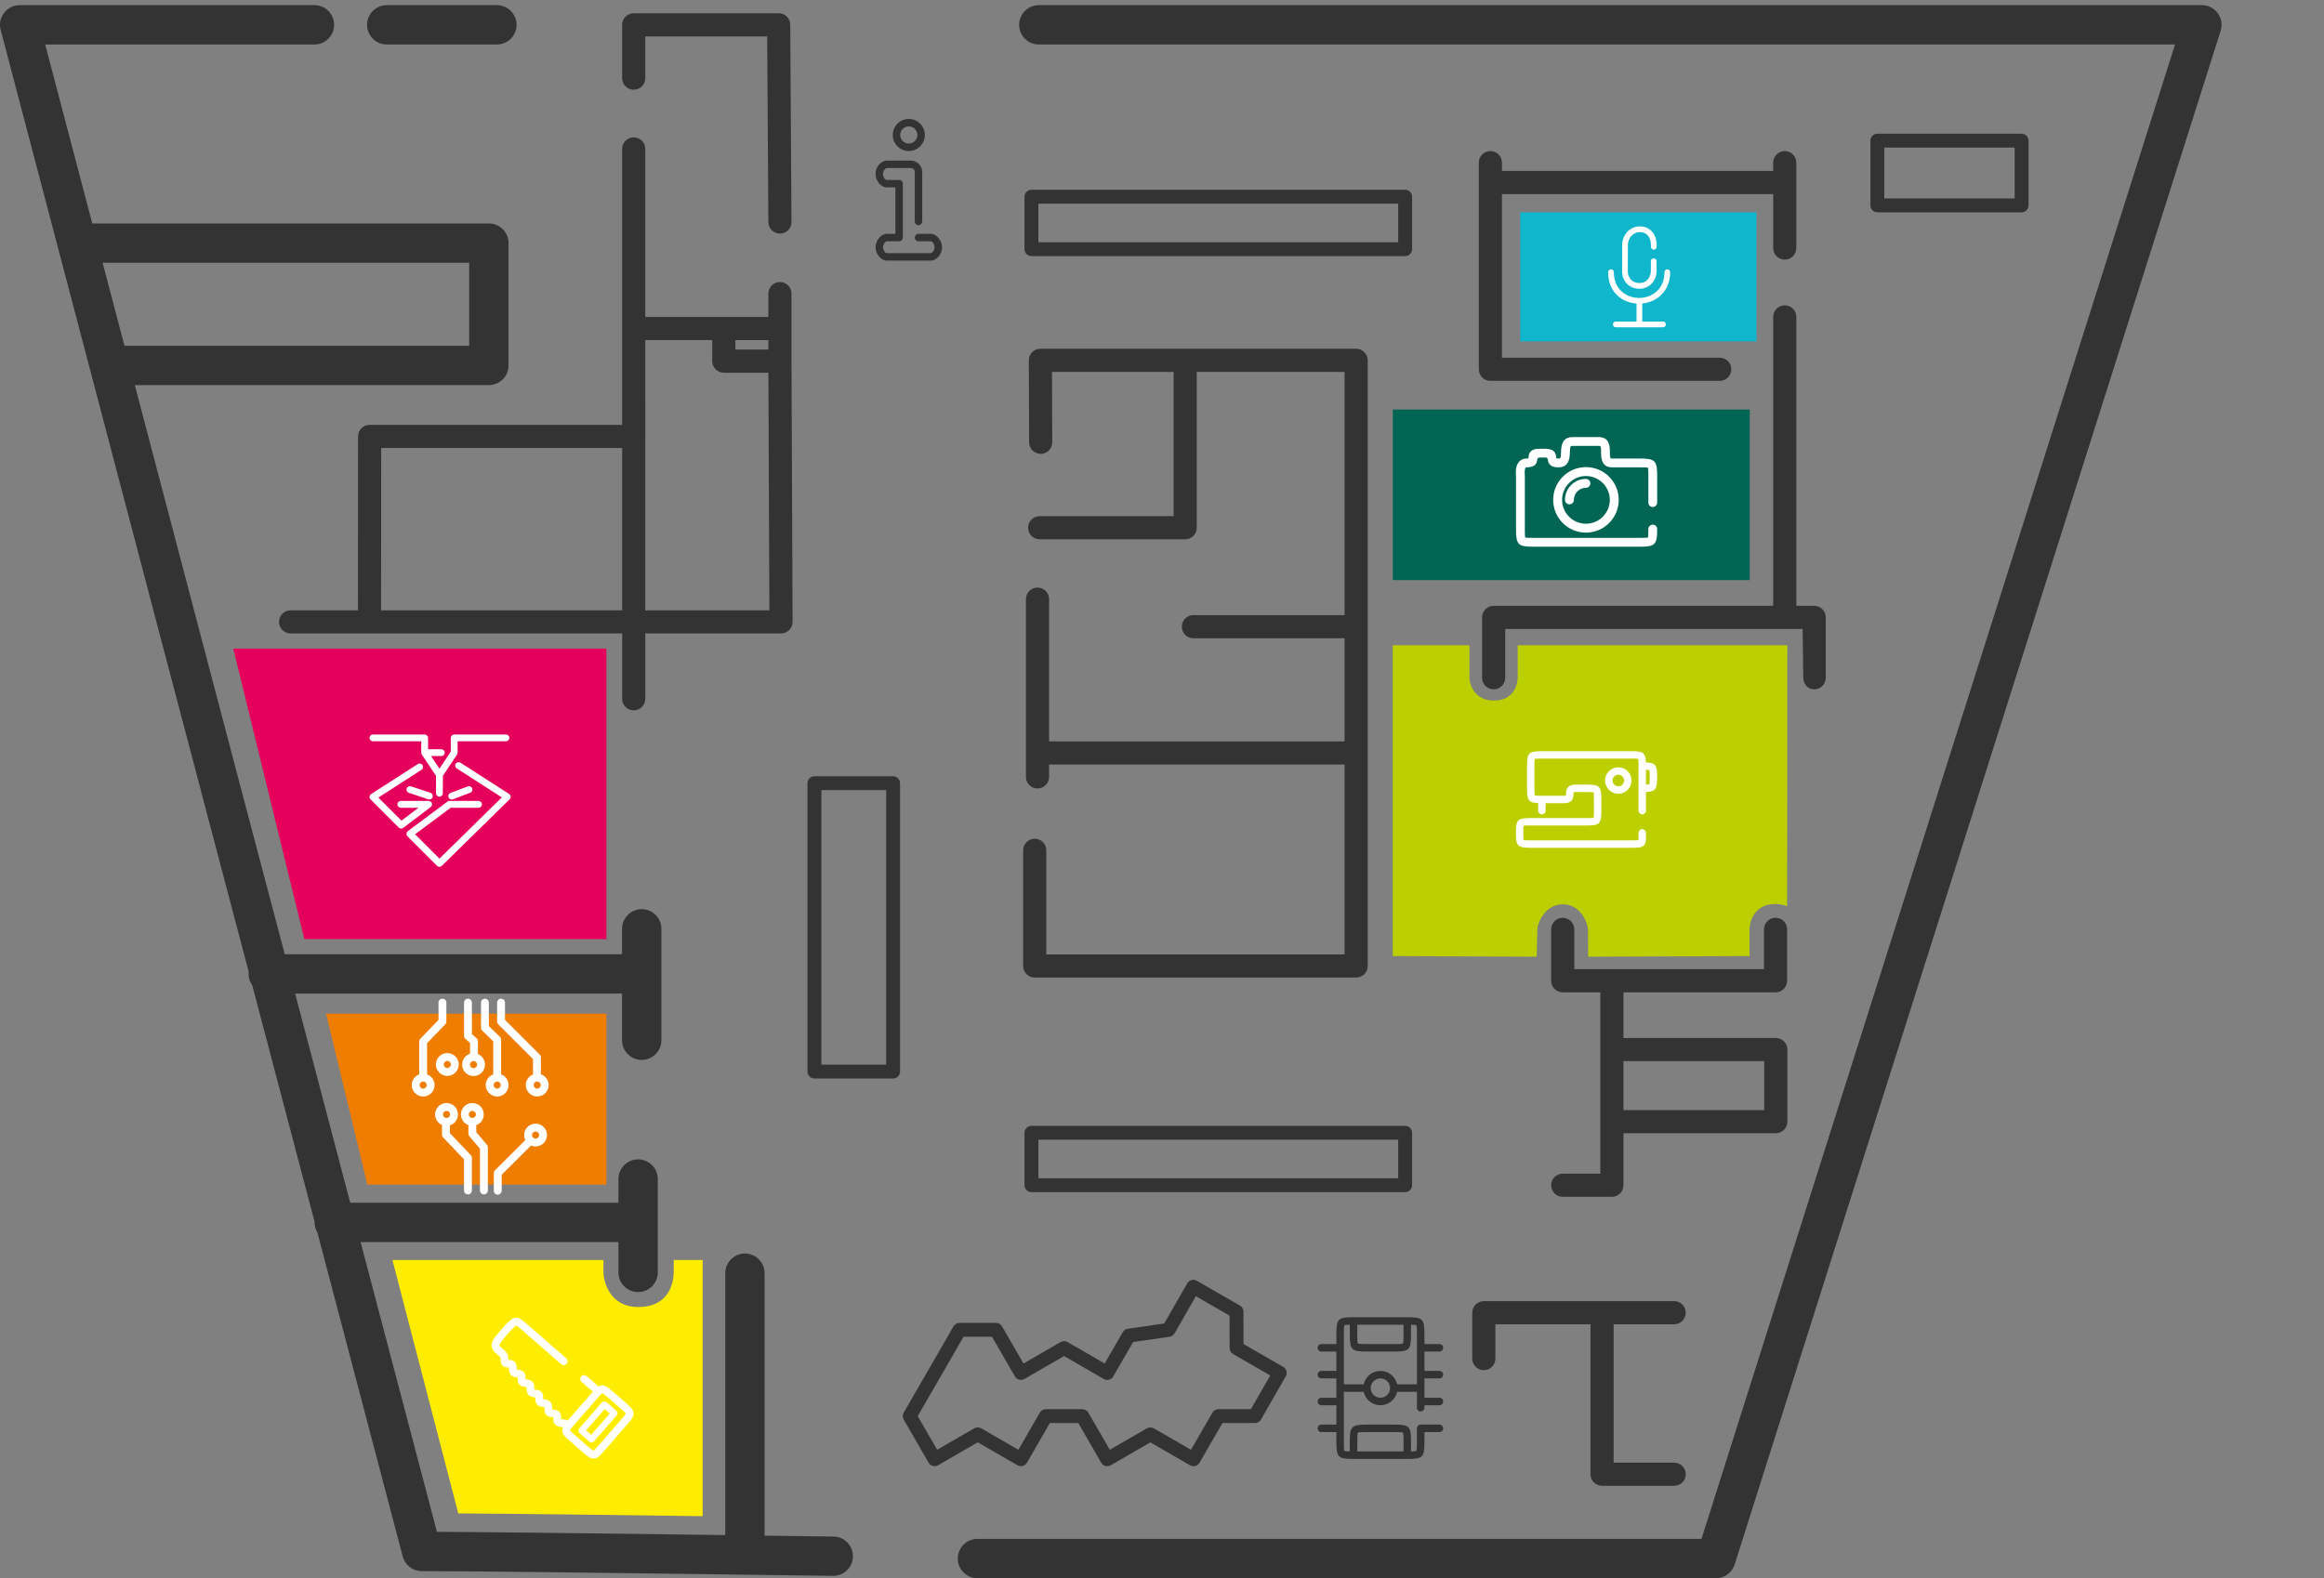 <?xml version="1.0" encoding="UTF-8" standalone="no"?>
<!-- Generator: Adobe Illustrator 16.2.0, SVG Export Plug-In . SVG Version: 6.00 Build 0)  -->

<svg
   xmlns:dc="http://purl.org/dc/elements/1.1/"
   xmlns:cc="http://creativecommons.org/ns#"
   xmlns:rdf="http://www.w3.org/1999/02/22-rdf-syntax-ns#"
   xmlns:svg="http://www.w3.org/2000/svg"
   xmlns="http://www.w3.org/2000/svg"
   xmlns:sodipodi="http://sodipodi.sourceforge.net/DTD/sodipodi-0.dtd"
   xmlns:inkscape="http://www.inkscape.org/namespaces/inkscape"
   version="1.1"
   x="0px"
   y="0px"
   width="343"
   height="233"
   viewBox="0 0 343 233"
   enable-background="new 0 0 841.89 595.28"
   xml:space="preserve"
   id="svg158"
   sodipodi:docname="Lageplan-2.svg"
   inkscape:version="0.92.3 (2405546, 2018-03-11)"><rect x="0" y="0" width="343" height="233" fill="#808080" stroke="none"/><defs
   id="defs162">
	
	
	
	
	
	
	
	
	
	
	
	
	
	
	
	
	
	
	
	
	
	
	
	
	
	
	
	
	
	
	
	
	
	
	
	
	
	
	
	
	
</defs><sodipodi:namedview
   pagecolor="#ffffff"
   bordercolor="#666666"
   borderopacity="1"
   objecttolerance="10"
   gridtolerance="10"
   guidetolerance="10"
   inkscape:pageopacity="0"
   inkscape:pageshadow="2"
   inkscape:window-width="1920"
   inkscape:window-height="1027"
   id="namedview160"
   showgrid="false"
   inkscape:zoom="1.2782552"
   inkscape:cx="406.71987"
   inkscape:cy="291.41107"
   inkscape:window-x="-8"
   inkscape:window-y="-8"
   inkscape:window-maximized="1"
   inkscape:current-layer="svg158" />
<path
   style="fill:none"
   inkscape:connector-curvature="0"
   id="path2"
   d="m 144.822,210.87 5.48,3.164 3.166,-5.48 c 0.184,-0.318 0.521,-0.512 0.887,-0.512 h 5.385 c 0.365,0 0.705,0.197 0.887,0.512 l 3.165,5.482 5.48,-3.164 c 0.158,-0.092 0.336,-0.137 0.512,-0.137 0.178,0 0.354,0.045 0.512,0.137 l 5.482,3.166 3.165,-5.482 c 0.183,-0.316 0.521,-0.512 0.887,-0.512 l 4.79,-0.002 2.86,-4.98 -5.487,-3.156 c -0.316,-0.182 -0.512,-0.518 -0.515,-0.885 l -0.009,-4.791 -4.972,-2.861 -3.144,5.48 c -0.157,0.271 -0.43,0.459 -0.742,0.502 l -5.375,0.779 -2.934,5.082 c -0.136,0.234 -0.359,0.406 -0.622,0.477 -0.263,0.071 -0.542,0.035 -0.777,-0.104 l -5.855,-3.381 -5.856,3.379 c -0.491,0.283 -1.117,0.117 -1.4,-0.373 l -3.38,-5.859 h -4.2 l -6.765,11.715 2.869,4.967 5.481,-3.162 c 0.317,-0.185 0.708,-0.185 1.025,-0.001 z" /><rect
   style="fill:none"
   id="rect4"
   height="1.395"
   width="4.865"
   y="50.211"
   x="108.535" /><path
   style="fill:none"
   inkscape:connector-curvature="0"
   id="path6"
   d="m 69.249,38.795 h -54.103 c 1.137,4.322 2.211,8.404 3.223,12.254 h 50.88 z" /><rect
   style="fill:none"
   id="rect8"
   height="5.693"
   width="53.104"
   y="168.262"
   x="153.256" /><polygon
   style="fill:none"
   id="polygon10"
   points="348.825,327.246 313.262,327.246 313.248,351.205 348.825,351.205 "
   transform="translate(-257.003,-261.103)" /><path
   style="fill:none"
   inkscape:connector-curvature="0"
   id="path12"
   d="m 113.553,90.102 -0.145,-35.078 h -6.58 c -0.943,0 -1.707,-0.768 -1.707,-1.711 v -3.102 h -9.884 l 0.003,14.223 c 0,0.027 0,0.057 -0.003,0.084 v 25.629 c 0.128,-0.027 0.259,-0.045 0.394,-0.045 z" /><rect
   style="fill:none"
   id="rect14"
   height="40.525"
   width="9.563"
   y="116.649"
   x="121.226" /><rect
   style="fill:none"
   id="rect16"
   height="5.691"
   width="53.104"
   y="30.069"
   x="153.257" /><rect
   style="fill:none"
   id="rect18"
   height="7.502"
   width="19.237"
   y="21.79"
   x="278.107" /><rect
   style="fill:none"
   id="rect20"
   height="7.229"
   width="20.776"
   y="156.659"
   x="239.607" /><path
   style="fill:#333333"
   inkscape:connector-curvature="0"
   id="path22"
   d="m 327.321,1.95 c -0.547,-0.746 -1.417,-1.189 -2.342,-1.189 h -171.661 c -1.604,0 -2.904,1.301 -2.904,2.906 0,1.602 1.3,2.9 2.904,2.9 h 167.695 l -69.89,220.627 h -106.863 c -1.604,0 -2.902,1.299 -2.902,2.904 0,1.602 1.299,2.902 2.902,2.902 h 108.989 c 1.268,0 2.386,-0.82 2.768,-2.025 l 71.731,-226.434 c 0.278,-0.88 0.119,-1.845 -0.427,-2.591 z" /><path
   style="fill:#333333"
   inkscape:connector-curvature="0"
   id="path24"
   d="m 152.715,123.825 c -0.943,0 -1.707,0.768 -1.707,1.709 v 17.078 c 0,0.943 0.764,1.707 1.707,1.707 h 47.441 c 0.94,0 1.707,-0.764 1.707,-1.707 V 53.196 c 0,-0.943 -0.767,-1.709 -1.707,-1.709 h -46.607 c -0.454,0 -0.889,0.182 -1.21,0.504 -0.319,0.322 -0.5,0.758 -0.498,1.211 l 0.047,12.1 c 0.004,0.939 0.767,1.701 1.707,1.701 0.001,0 0.005,0 0.007,0 0.943,-0.004 1.705,-0.773 1.7,-1.715 l -0.039,-10.385 h 17.952 V 76.2 h -19.773 c -0.942,0 -1.707,0.766 -1.707,1.709 0,0.943 0.765,1.709 1.707,1.709 h 21.48 c 0.942,0 1.707,-0.766 1.707,-1.709 V 54.903 h 21.818 v 35.91 h -22.314 c -0.942,0 -1.707,0.766 -1.707,1.707 0,0.943 0.765,1.707 1.707,1.707 h 22.314 v 15.229 h -43.612 V 88.452 c 0,-0.943 -0.765,-1.707 -1.708,-1.707 -0.943,0 -1.708,0.764 -1.708,1.707 v 26.244 c 0,0.943 0.765,1.707 1.708,1.707 0.943,0 1.708,-0.764 1.708,-1.707 v -1.824 h 43.612 v 28.033 h -44.024 v -15.371 c 0,-0.942 -0.766,-1.709 -1.708,-1.709 z" /><path
   style="fill:#333333"
   inkscape:connector-curvature="0"
   id="path26"
   d="m 217.288,193.799 v 6.775 c 0,0.943 0.765,1.707 1.71,1.707 0.941,0 1.706,-0.764 1.706,-1.707 v -5.066 h 14.036 v 22.137 c 0,0.945 0.765,1.707 1.709,1.707 h 10.643 c 0.945,0 1.708,-0.762 1.708,-1.707 0,-0.943 -0.763,-1.707 -1.708,-1.707 h -8.936 v -20.43 h 8.936 c 0.945,0 1.708,-0.766 1.708,-1.709 0,-0.943 -0.763,-1.707 -1.708,-1.707 h -28.094 c -0.945,0 -1.71,0.764 -1.71,1.707 z" /><path
   style="fill:#333333"
   inkscape:connector-curvature="0"
   id="path28"
   d="m 219.965,22.305 c -0.944,0 -1.707,0.764 -1.707,1.707 v 30.51 c 0,0.945 0.763,1.707 1.707,1.707 h 33.851 c 0.941,0 1.707,-0.762 1.707,-1.707 0,-0.943 -0.766,-1.707 -1.707,-1.707 h -32.144 V 28.653 h 40.034 v 7.971 c 0,0.939 0.763,1.707 1.707,1.707 0.943,0 1.706,-0.768 1.706,-1.707 V 24.013 c 0,-0.943 -0.763,-1.707 -1.706,-1.707 -0.944,0 -1.707,0.764 -1.707,1.707 v 1.227 h -40.034 v -1.227 c 0,-0.944 -0.764,-1.708 -1.707,-1.708 z" /><path
   style="fill:#333333"
   inkscape:connector-curvature="0"
   id="path30"
   d="m 93.531,13.245 c 0.942,0 1.706,-0.768 1.706,-1.711 v -6.16 h 17.993 l 0.17,27.418 c 0.006,0.938 0.771,1.695 1.707,1.695 0.004,0 0.008,0 0.012,0 0.942,-0.006 1.702,-0.775 1.697,-1.719 l -0.182,-29.113 c -0.007,-0.941 -0.77,-1.699 -1.708,-1.699 h -21.396 c -0.943,0 -1.709,0.766 -1.709,1.711 v 7.867 c 0.001,0.943 0.767,1.711 1.71,1.711 z" /><path
   style="fill:#333333"
   inkscape:connector-curvature="0"
   id="path32"
   d="m 57.08,6.567 h 16.255 c 1.604,0 2.903,-1.299 2.903,-2.9 0,-1.605 -1.3,-2.906 -2.903,-2.906 h -16.255 c -1.603,0 -2.902,1.301 -2.902,2.906 0,1.601 1.299,2.9 2.902,2.9 z" /><path
   style="fill:#333333"
   inkscape:connector-curvature="0"
   id="path34"
   d="m 150.166,216.319 c 0.49,0.287 1.115,0.117 1.4,-0.373 l 3.381,-5.855 h 4.201 l 3.38,5.859 c 0.136,0.232 0.359,0.406 0.622,0.475 0.263,0.07 0.543,0.033 0.777,-0.102 l 5.856,-3.381 5.855,3.383 c 0.162,0.092 0.339,0.137 0.512,0.137 0.354,0 0.699,-0.184 0.887,-0.512 l 3.385,-5.857 4.791,-0.002 c 0.368,0 0.708,-0.193 0.89,-0.514 l 3.664,-6.385 c 0.281,-0.488 0.112,-1.117 -0.378,-1.396 l -5.861,-3.369 -0.009,-4.795 c -10e-4,-0.365 -0.197,-0.701 -0.515,-0.885 l -6.376,-3.664 c -0.235,-0.137 -0.515,-0.174 -0.777,-0.102 -0.263,0.07 -0.487,0.242 -0.622,0.479 l -3.403,5.934 -5.374,0.779 c -0.311,0.045 -0.583,0.229 -0.74,0.5 l -2.671,4.625 -5.48,-3.164 c -0.316,-0.182 -0.707,-0.182 -1.024,0 l -5.481,3.164 -3.164,-5.482 c -0.183,-0.316 -0.521,-0.512 -0.887,-0.512 l -5.384,-0.002 c -0.366,0 -0.704,0.197 -0.888,0.512 l -7.355,12.74 c -0.183,0.314 -0.183,0.705 0,1.023 l 3.676,6.367 c 0.137,0.236 0.359,0.406 0.623,0.48 0.262,0.068 0.542,0.031 0.776,-0.105 l 5.856,-3.381 z m -11.85,-2.287 -2.869,-4.967 6.765,-11.715 h 4.2 l 3.38,5.859 c 0.283,0.49 0.909,0.656 1.4,0.373 l 5.856,-3.379 5.855,3.381 c 0.235,0.139 0.515,0.174 0.777,0.104 0.262,-0.07 0.486,-0.242 0.622,-0.477 l 2.934,-5.082 5.375,-0.779 c 0.313,-0.043 0.585,-0.23 0.742,-0.502 l 3.144,-5.48 4.972,2.861 0.009,4.791 c 0.003,0.367 0.198,0.703 0.515,0.885 l 5.487,3.156 -2.86,4.98 -4.79,0.002 c -0.365,0 -0.704,0.195 -0.887,0.512 l -3.165,5.482 -5.482,-3.166 c -0.158,-0.092 -0.334,-0.137 -0.512,-0.137 -0.176,0 -0.354,0.045 -0.512,0.137 l -5.48,3.164 -3.165,-5.482 c -0.182,-0.314 -0.521,-0.512 -0.887,-0.512 h -5.385 c -0.365,0 -0.703,0.193 -0.887,0.512 l -3.166,5.48 -5.48,-3.164 c -0.317,-0.184 -0.708,-0.184 -1.024,0 z" /><path
   style="fill:#333333"
   inkscape:connector-curvature="0"
   id="path36"
   d="m 131.813,114.602 h -11.61 c -0.566,0 -1.025,0.455 -1.025,1.021 v 42.576 c 0,0.566 0.459,1.025 1.025,1.025 h 11.61 c 0.565,0 1.024,-0.459 1.024,-1.025 v -42.576 c 0.001,-0.566 -0.458,-1.021 -1.024,-1.021 z m -1.024,42.572 h -9.563 v -40.525 h 9.563 z" /><path
   style="fill:#333333"
   inkscape:connector-curvature="0"
   id="path38"
   d="m 207.388,166.211 h -55.155 c -0.568,0 -1.025,0.463 -1.025,1.027 v 7.74 c 0,0.564 0.457,1.023 1.025,1.023 h 55.155 c 0.565,0 1.023,-0.459 1.023,-1.023 v -7.74 c 0,-0.564 -0.458,-1.027 -1.023,-1.027 z m -1.028,7.745 h -53.104 v -5.693 h 53.104 z" /><rect
   style="fill:none"
   id="rect40"
   height="1.936"
   width="27.998"
   y="141.147"
   x="232.351" /><rect
   style="fill:none"
   id="rect42"
   height="7.229"
   width="20.776"
   y="156.659"
   x="239.607" /><path
   sodipodi:nodetypes="scssscsscssscccsssss"
   style="fill:#333333"
   inkscape:connector-curvature="0"
   id="path44"
   d="m 267.758,89.436 h -2.639 V 46.782 c 0,-0.941 -0.763,-1.707 -1.706,-1.707 -0.944,0 -1.707,0.766 -1.707,1.707 v 42.654 h -41.257 c -0.943,0 -1.707,0.764 -1.707,1.709 v 4.115 4.799 c 0,0.945 0.764,1.707 1.707,1.707 0.944,0 1.707,-0.762 1.707,-1.707 V 95.26 92.854 h 43.894 l 0.098,7.205 c 0.013,0.945 0.667,1.707 1.61,1.707 0.942,0 1.705,-0.762 1.705,-1.707 v -8.914 c 0,-0.945 -0.762,-1.709 -1.705,-1.709 z" /><path
   style="fill:#333333"
   inkscape:connector-curvature="0"
   id="path46"
   d="m 262.091,153.245 h -22.484 v -6.746 l 22.448,0.002 c 0.453,0 0.887,-0.182 1.208,-0.502 0.322,-0.318 0.5,-0.754 0.5,-1.209 v -3.643 -3.943 c 0,-0.945 -0.764,-1.709 -1.708,-1.709 -0.942,0 -1.706,0.764 -1.706,1.709 v 3.943 1.936 h -27.998 v -1.936 -3.943 c 0,-0.945 -0.767,-1.709 -1.707,-1.709 -0.944,0 -1.708,0.764 -1.708,1.709 v 3.943 3.643 c 0,0.943 0.764,1.709 1.708,1.709 h 5.549 v 26.773 h -5.549 c -0.944,0 -1.708,0.766 -1.708,1.707 0,0.943 0.764,1.709 1.708,1.709 h 7.256 c 0.943,0 1.707,-0.766 1.707,-1.709 v -7.676 h 22.483 c 0.943,0 1.708,-0.766 1.708,-1.707 v -10.645 c 0.001,-0.943 -0.764,-1.706 -1.707,-1.706 z m -1.707,10.642 h -20.777 v -7.229 h 20.776 v 7.229 z" /><path
   style="fill:#333333"
   inkscape:connector-curvature="0"
   id="path48"
   d="m 298.369,31.342 c 0.569,0 1.025,-0.461 1.025,-1.025 v -9.551 c 0,-0.566 -0.456,-1.025 -1.025,-1.025 h -21.288 c -0.565,0 -1.024,0.459 -1.024,1.025 v 9.551 c 0,0.564 0.459,1.025 1.024,1.025 z m -20.262,-9.552 h 19.237 v 7.502 h -19.237 z" /><path
   style="fill:#333333"
   inkscape:connector-curvature="0"
   id="path50"
   d="m 208.411,29.045 c 0,-0.568 -0.458,-1.027 -1.023,-1.027 h -55.155 c -0.565,0 -1.025,0.459 -1.025,1.027 v 7.738 c 0,0.566 0.46,1.025 1.025,1.025 h 55.155 c 0.565,0 1.023,-0.459 1.023,-1.025 z m -2.05,6.715 h -53.104 v -5.691 h 53.104 z" /><path
   style="fill:#333333"
   inkscape:connector-curvature="0"
   id="path52"
   d="m 52.845,64.434 -0.016,25.668 h -9.94 c -0.942,0 -1.707,0.766 -1.707,1.709 0,0.941 0.765,1.707 1.707,1.707 h 48.936 v 9.646 c 0,0.943 0.765,1.707 1.709,1.707 0.941,0 1.707,-0.764 1.707,-1.707 v -9.691 c 0.125,0.029 0.256,0.045 0.391,0.045 h 19.637 c 0.453,0 0.891,-0.18 1.211,-0.502 0.319,-0.322 0.498,-0.76 0.497,-1.213 l -0.159,-38.492 v -9.969 c 0,-0.943 -0.766,-1.709 -1.709,-1.709 -0.943,0 -1.707,0.766 -1.707,1.709 v 3.455 h -18.165 V 21.99 c 0,-0.945 -0.764,-1.709 -1.706,-1.709 -0.943,0 -1.709,0.764 -1.709,1.709 v 40.736 h -37.271 c -0.943,10e-4 -1.706,0.767 -1.706,1.708 z m 55.69,-14.223 h 4.865 v 1.395 h -4.865 z m -13.298,14.307 c 0.003,-0.027 0.003,-0.057 0.003,-0.084 l -0.003,-14.223 h 9.884 v 3.102 c 0,0.943 0.764,1.711 1.707,1.711 h 6.58 l 0.145,35.078 h -17.922 c -0.135,0 -0.266,0.018 -0.394,0.045 z m -38.978,1.625 h 35.563 v 23.959 h -35.577 z" /><path
   style="fill:#e5005b"
   inkscape:connector-curvature="0"
   id="path54"
   d="m 39.194,115.264 c 0.135,0.525 0.867,3.498 5.727,23.383 h 44.576 V 95.752 h -55.067 c 4.13,16.92 4.716,19.318 4.767,19.512 z" /><path
   style="fill:none"
   inkscape:connector-curvature="0"
   id="path56"
   d="m 91.276,183.372 h -38.055 c 0.229,0.869 0.461,1.752 0.695,2.643 h 37.359 v -2.643 z" /><path
   style="fill:none"
   inkscape:connector-curvature="0"
   id="path58"
   d="m 69.249,38.795 h -54.103 c 1.137,4.322 2.211,8.404 3.223,12.254 h 50.88 z" /><path
   style="fill:#ffed00"
   inkscape:connector-curvature="0"
   id="path60"
   d="m 94.18,192.96 c -4.183,0 -5.12,-3.738 -5.12,-5.232 v -1.713 h -31.141 c 2.769,10.656 5.984,23.035 9.719,37.416 7.827,0.037 23.672,0.24 36.065,0.406 v -37.822 h -4.269 v 1.713 c 10e-4,1.493 -0.562,5.232 -5.254,5.232 z" /><path
   style="fill:#333333"
   inkscape:connector-curvature="0"
   id="path62"
   d="m 122.979,226.846 c -0.318,0 -3.616,-0.045 -8.181,-0.107 -0.623,-0.01 -1.273,-0.02 -1.953,-0.027 v -38.745 c 0,-1.604 -1.299,-2.904 -2.902,-2.904 -1.603,0 -2.902,1.301 -2.902,2.904 v 38.664 c -1.08,-0.016 -2.197,-0.029 -3.338,-0.045 -13.477,-0.18 -30.706,-0.396 -39.217,-0.436 -4.062,-15.428 -7.558,-28.707 -10.569,-40.137 -0.234,-0.891 -0.467,-1.773 -0.695,-2.643 h 38.055 v 2.643 1.836 c 0,1.605 1.3,2.904 2.903,2.904 1.603,0 2.902,-1.299 2.902,-2.904 v -1.836 -5.502 c 0,-0.014 0,-0.029 0,-0.045 0,-0.014 0,-0.029 0,-0.045 v -6.357 c 0,-1.604 -1.299,-2.904 -2.902,-2.904 -1.603,0 -2.903,1.301 -2.903,2.904 v 3.504 h -39.584 c -0.238,-0.906 -0.473,-1.793 -0.703,-2.672 -2.633,-9.998 -4.823,-18.313 -6.646,-25.236 -0.27,-1.021 -0.531,-2.016 -0.785,-2.979 h 48.251 v 6.896 c 0,1.602 1.3,2.902 2.903,2.902 1.603,0 2.903,-1.301 2.903,-2.902 v -16.449 c 0,-1.604 -1.3,-2.906 -2.903,-2.906 -1.603,0 -2.903,1.303 -2.903,2.906 v 3.748 h -49.783 c -0.202,-0.768 -0.397,-1.508 -0.588,-2.23 -5.239,-19.885 -6.028,-22.857 -6.175,-23.383 h 0.002 c -0.055,-0.193 -0.686,-2.592 -5.138,-19.512 -2.272,-8.637 -5.538,-21.053 -10.231,-38.898 h 52.254 c 1.603,0 2.903,-1.299 2.903,-2.902 V 35.892 c 0,-1.602 -1.301,-2.902 -2.903,-2.902 h -58.532 c -2.105,-8.008 -4.416,-16.787 -6.95,-26.424 h 23.486 15.979 0.276 c 1.604,0 2.903,-1.299 2.903,-2.9 0,-1.605 -1.3,-2.906 -2.903,-2.906 h -0.276 -15.979 -27.251 c -0.9,0 -1.75,0.418 -2.299,1.131 -0.551,0.715 -0.738,1.641 -0.51,2.512 13.107,49.826 20.401,77.559 24.47,93.021 5.111,19.426 5.131,19.482 5.167,19.59 -0.005,-0.016 -0.015,-0.037 -0.036,-0.115 0.07,0.248 1.005,3.781 5.739,21.748 0.396,1.506 0.817,3.102 1.269,4.816 -0.01,0.104 -0.016,0.209 -0.016,0.316 0,0.635 0.203,1.223 0.548,1.697 0.351,1.33 0.719,2.729 1.103,4.184 1.816,6.898 4.007,15.213 6.646,25.236 0.469,1.777 0.95,3.605 1.447,5.492 -10e-4,0.027 -10e-4,0.055 -10e-4,0.078 0,0.551 0.151,1.064 0.416,1.502 0.828,3.145 1.697,6.443 2.606,9.895 2.892,10.982 6.199,23.543 9.985,37.922 0.336,1.277 1.489,2.166 2.808,2.166 7.317,0 26.666,0.242 41.456,0.441 4.154,0.057 7.948,0.107 11.016,0.15 5.336,0.072 7.916,0.109 8.261,0.109 1.604,0 2.903,-1.301 2.903,-2.904 0.001,-1.604 -1.299,-2.901 -2.903,-2.901 z M 15.146,38.795 h 54.103 v 12.254 h -50.88 c -1.012,-3.849 -2.086,-7.931 -3.223,-12.254 z" /><path
   style="fill:#ef7d00"
   inkscape:connector-curvature="0"
   id="path66"
   d="m 89.497,174.897 v -25.236 h -41.371 c 1.672,6.924 3.678,15.238 6.09,25.236 z" /><rect
   style="fill:#0fb6cc"
   id="rect72"
   height="19.055"
   width="34.872"
   y="31.342"
   x="224.375" /><rect
   style="fill:#006653"
   id="rect76"
   height="25.176"
   width="52.682"
   y="60.465"
   x="205.565" /><path
   sodipodi:nodetypes="ssccccsssccsscccss"
   style="fill:#bccf00"
   inkscape:connector-curvature="0"
   id="path80"
   d="m 220.449,103.428 c -2.827,0 -3.577,-2.424 -3.577,-3.369 V 95.26 h -11.307 v 45.887 l 21.233,0.098 0.098,-4.041 c 0.023,-0.945 1.155,-3.7 3.747,-3.7 2.707,0 3.726,2.852 3.732,3.798 l 0.028,3.943 23.813,-0.098 v -3.943 c 0,-0.945 0.531,-3.744 3.841,-3.744 0.944,0 1.707,0.344 1.707,0.344 l 0.035,-38.543 h -39.802 v 4.799 c 0,0.944 -0.531,3.368 -3.548,3.368 z" />
<g
   id="Piktogramme"
   transform="translate(-257.003,-261.103)">
	<g
   id="g91">
		<path
   d="m 500.934,335.957 c 0.361,0 0.651,-0.293 0.651,-0.65 v -3.908 c 0,-2.311 -0.292,-2.604 -2.604,-2.604 h -4.049 c -0.265,0 -0.325,0 -0.325,-0.932 0,-0.725 0,-2.232 -1.628,-2.232 h -3.906 c -1.609,0 -1.653,1.496 -1.675,2.215 -0.028,0.949 -0.102,0.949 -0.372,0.949 -0.167,0 -0.209,0 -0.273,-0.012 0,-0.021 -0.063,-0.053 -0.063,-0.07 -0.011,-0.586 -0.19,-1.363 -1.641,-1.363 h -0.903 c -0.015,0 -0.028,0 -0.043,0.002 -0.375,0.008 -0.863,0.074 -1.184,0.402 -0.328,0.332 -0.321,0.738 -0.317,0.98 0,0.012 -0.035,0.029 -0.035,0.045 -0.063,0.01 -0.128,0.016 -0.278,0.016 -0.427,0 -0.796,0.154 -1.067,0.445 -0.581,0.625 -0.507,1.652 -0.475,2.092 0,0.031 0.004,0.057 0.004,0.066 v 7.814 c 0,2.313 0.292,2.604 2.604,2.604 h 15.627 c 2.312,0 2.604,-0.291 2.604,-2.604 0,-0.359 -0.29,-0.652 -0.651,-0.652 -0.358,0 -0.65,0.293 -0.65,0.652 0,0.527 0,1.072 -0.059,1.242 -0.172,0.059 -0.717,0.059 -1.243,0.059 h -15.627 c -0.526,0 -1.073,0 -1.243,-0.059 -0.059,-0.17 -0.059,-0.715 -0.059,-1.242 v -7.814 c 0,-0.031 -0.004,-0.086 -0.008,-0.16 -0.057,-0.783 0.059,-1.031 0.131,-1.109 0.009,-0.012 0.027,-0.031 0.113,-0.031 0.385,0 0.942,-0.043 1.3,-0.404 0.326,-0.332 0.236,-0.719 0.352,-0.932 0.022,-0.039 0.163,-0.102 0.277,-0.111 h 0.832 c 0.167,0 0.339,0.094 0.349,0.137 0.124,0.572 0.178,1.311 1.628,1.311 1.607,0 1.651,-1.496 1.673,-2.215 0.029,-0.949 0.103,-0.949 0.374,-0.949 h 3.906 c 0.263,0 0.325,0 0.325,0.93 0,0.727 0,2.234 1.628,2.234 h 4.049 c 0.526,0 1.071,0 1.243,0.059 0.059,0.17 0.059,0.715 0.059,1.242 v 3.908 c -0.002,0.356 0.29,0.649 0.649,0.649 z"
   id="path85"
   inkscape:connector-curvature="0"
   style="fill:#ffffff" />
		<path
   d="m 491.073,330.064 c -2.667,0 -4.836,2.168 -4.836,4.836 0,2.668 2.169,4.838 4.836,4.838 2.668,0 4.838,-2.17 4.838,-4.838 0,-2.668 -2.17,-4.836 -4.838,-4.836 z m 0,8.36 c -1.943,0 -3.521,-1.582 -3.521,-3.523 0,-1.941 1.578,-3.521 3.521,-3.521 1.943,0 3.521,1.58 3.521,3.521 0,1.941 -1.577,3.523 -3.521,3.523 z"
   id="path87"
   inkscape:connector-curvature="0"
   style="fill:#ffffff" />
		<path
   d="m 491.073,331.805 c -1.706,0 -3.094,1.389 -3.094,3.096 0,0.363 0.293,0.658 0.654,0.658 0.362,0 0.658,-0.295 0.658,-0.658 0,-0.982 0.799,-1.781 1.781,-1.781 0.363,0 0.656,-0.295 0.656,-0.658 0,-0.363 -0.291,-0.657 -0.655,-0.657 z"
   id="path89"
   inkscape:connector-curvature="0"
   style="fill:#ffffff" />
	</g>
	<g
   id="g97">
		<path
   d="m 498.835,380.779 c 0,0.303 0.245,0.549 0.55,0.549 0.301,0 0.548,-0.246 0.548,-0.549 v -2.754 c 1.443,-0.059 1.646,-0.436 1.646,-2.182 0,-1.752 -0.205,-2.127 -1.657,-2.186 -0.059,-1.453 -0.433,-1.654 -2.185,-1.654 h -13.164 c -1.949,0 -2.194,0.244 -2.194,2.193 v 3.291 c 0,1.746 0.201,2.125 1.645,2.184 v 1.107 c 0,0.303 0.247,0.549 0.55,0.549 0.302,0 0.548,-0.246 0.548,-0.549 v -1.096 h 2.742 c 1.371,0 1.371,-0.998 1.371,-1.373 0,-0.076 0,-0.186 0.012,-0.244 0.034,-0.014 0.113,-0.029 0.264,-0.029 h 1.645 c 0.445,0 0.905,0 1.048,0.049 0.05,0.145 0.05,0.604 0.05,1.047 v 1.646 c 0,0.445 0,0.904 -0.05,1.049 -0.143,0.049 -0.603,0.049 -1.048,0.049 h -8.228 c -1.948,0 -2.194,0.246 -2.194,2.193 0,1.949 0.246,2.193 2.194,2.193 h 14.811 c 1.056,0 1.537,0 1.886,-0.352 0.324,-0.328 0.321,-0.766 0.313,-1.43 -0.002,-0.125 -0.004,-0.262 -0.004,-0.412 0,-0.303 -0.247,-0.547 -0.548,-0.547 -0.305,0 -0.55,0.244 -0.55,0.547 0,0.156 0.002,0.297 0.004,0.424 0.002,0.242 0.005,0.51 -0.013,0.635 -0.179,0.039 -0.62,0.039 -1.089,0.039 h -14.811 c -0.443,0 -0.903,0 -1.047,-0.049 -0.051,-0.145 -0.051,-0.604 -0.051,-1.049 0,-0.443 0,-0.902 0.051,-1.047 0.144,-0.049 0.604,-0.049 1.047,-0.049 h 8.228 c 1.948,0 2.194,-0.246 2.194,-2.195 v -1.646 c 0,-1.945 -0.246,-2.193 -2.194,-2.193 h -1.645 c -1.371,0 -1.371,0.996 -1.371,1.371 0,0.078 0,0.188 -0.01,0.246 -0.036,0.012 -0.115,0.029 -0.266,0.029 h -3.29 c -0.445,0 -0.904,0 -1.049,-0.051 -0.05,-0.143 -0.05,-0.602 -0.05,-1.047 v -3.291 c 0,-0.443 0,-0.904 0.05,-1.047 0.145,-0.051 0.604,-0.051 1.049,-0.051 h 13.164 c 0.445,0 0.903,0 1.048,0.051 0.05,0.143 0.05,0.604 0.05,1.047 z m 1.646,-4.935 c 0,0.445 0,0.902 -0.05,1.045 -0.083,0.029 -0.271,0.041 -0.499,0.047 v -2.186 c 0.228,0.004 0.416,0.018 0.499,0.045 0.05,0.144 0.05,0.601 0.05,1.049 z"
   id="path93"
   inkscape:connector-curvature="0"
   style="fill:#ffffff" />
		<path
   d="m 495.853,374.381 c -1.078,0 -1.954,0.875 -1.954,1.951 0,1.078 0.876,1.955 1.954,1.955 1.076,0 1.95,-0.877 1.95,-1.955 0,-1.076 -0.874,-1.951 -1.95,-1.951 z m 0,2.808 c -0.473,0 -0.858,-0.385 -0.858,-0.857 0,-0.471 0.386,-0.855 0.858,-0.855 0.471,0 0.854,0.385 0.854,0.855 0,0.473 -0.384,0.857 -0.854,0.857 z"
   id="path95"
   inkscape:connector-curvature="0"
   style="fill:#ffffff" />
	</g>
	<g
   id="g103">
		<path
   d="m 350.497,469.66 c -0.074,-0.533 -0.496,-0.902 -1.338,-1.635 l -1.47,-1.281 c -0.841,-0.732 -1.263,-1.1 -1.8,-1.1 -0.209,0 -0.389,0.055 -0.563,0.156 -0.03,-0.045 -0.063,-0.086 -0.104,-0.123 l -1.635,-1.422 c -0.236,-0.207 -0.596,-0.182 -0.803,0.055 -0.205,0.236 -0.182,0.596 0.056,0.803 l 1.634,1.424 c 0.012,0.008 0.022,0.016 0.033,0.023 -0.068,0.078 -0.139,0.16 -0.215,0.246 l -3.363,3.859 c -0.059,0.068 -0.111,0.131 -0.165,0.191 -0.009,-0.01 -0.017,-0.02 -0.026,-0.029 -0.178,-0.154 -0.379,-0.158 -0.556,-0.162 -0.087,-0.002 -0.265,-0.006 -0.375,-0.039 10e-4,-0.031 0.003,-0.063 0.003,-0.088 0.011,-0.285 0.025,-0.678 -0.25,-0.982 -0.24,-0.264 -0.582,-0.307 -0.855,-0.342 -0.055,-0.006 -0.133,-0.016 -0.194,-0.027 -0.003,-0.051 -0.005,-0.109 -0.007,-0.156 -0.005,-0.279 -0.016,-0.664 -0.273,-0.953 -0.24,-0.268 -0.594,-0.326 -0.875,-0.371 -0.057,-0.01 -0.129,-0.021 -0.189,-0.035 0.001,-0.039 0.003,-0.08 0.004,-0.113 0.008,-0.271 0.02,-0.645 -0.238,-0.936 -0.25,-0.279 -0.605,-0.324 -0.892,-0.361 -0.048,-0.006 -0.112,-0.016 -0.166,-0.023 -0.005,-0.059 -0.007,-0.127 -0.009,-0.184 -0.008,-0.289 -0.018,-0.65 -0.268,-0.93 -0.254,-0.285 -0.611,-0.338 -0.898,-0.381 -0.045,-0.006 -0.102,-0.014 -0.151,-0.023 0.001,-0.043 0.001,-0.088 0.003,-0.123 0.008,-0.268 0.018,-0.633 -0.229,-0.91 -0.262,-0.297 -0.641,-0.344 -0.916,-0.377 -0.042,-0.004 -0.095,-0.01 -0.141,-0.02 -0.005,-0.061 -0.007,-0.141 -0.008,-0.195 -0.007,-0.281 -0.016,-0.629 -0.249,-0.893 -0.286,-0.324 -0.696,-0.344 -0.968,-0.355 -0.002,0 -0.003,0 -0.003,0 -0.003,-0.041 -0.007,-0.084 -0.01,-0.119 -0.023,-0.303 -0.052,-0.68 -0.276,-0.969 -0.105,-0.137 -0.275,-0.285 -0.546,-0.514 -0.155,-0.133 -0.413,-0.354 -0.464,-0.418 -0.062,-0.102 -0.099,-0.162 0.105,-0.457 0.327,-0.469 1.354,-1.658 1.518,-1.822 l 0.197,-0.197 c 0.238,-0.24 0.508,-0.512 0.621,-0.568 0.158,0.055 0.584,0.426 0.997,0.785 l 5.656,4.928 c 0.237,0.207 0.597,0.184 0.804,-0.055 0.207,-0.236 0.182,-0.596 -0.055,-0.803 l -5.657,-4.928 c -1.541,-1.344 -1.882,-1.463 -3.174,-0.162 l -0.193,0.195 c -0.188,0.188 -1.274,1.443 -1.647,1.979 -0.43,0.617 -0.475,1.158 -0.141,1.701 0.117,0.191 0.34,0.387 0.693,0.688 0.128,0.107 0.318,0.271 0.377,0.336 0.026,0.068 0.041,0.256 0.051,0.369 0.022,0.297 0.047,0.604 0.242,0.848 0.238,0.293 0.592,0.309 0.852,0.32 0.035,0.002 0.083,0.004 0.127,0.008 0.002,0.045 0.004,0.092 0.004,0.131 0.008,0.299 0.016,0.672 0.271,0.959 0.249,0.281 0.612,0.326 0.878,0.357 0.043,0.006 0.099,0.014 0.147,0.021 -0.001,0.037 -0.001,0.072 -0.003,0.104 -0.007,0.273 -0.018,0.648 0.236,0.934 0.247,0.277 0.6,0.33 0.884,0.373 0.056,0.008 0.13,0.018 0.188,0.031 0.005,0.059 0.007,0.131 0.009,0.186 0.008,0.291 0.019,0.654 0.271,0.938 0.251,0.281 0.608,0.328 0.896,0.365 0.042,0.004 0.093,0.012 0.14,0.018 -10e-4,0.039 -0.002,0.08 -0.004,0.113 -0.008,0.27 -0.02,0.635 0.234,0.92 0.25,0.281 0.613,0.34 0.905,0.387 0.056,0.01 0.13,0.023 0.188,0.035 0.006,0.061 0.007,0.139 0.009,0.195 0.007,0.283 0.016,0.635 0.26,0.906 0.264,0.295 0.652,0.344 0.934,0.381 0.035,0.004 0.076,0.008 0.117,0.014 -10e-4,0.049 -0.002,0.1 -0.004,0.137 -0.01,0.266 -0.023,0.598 0.217,0.857 0.365,0.398 0.892,0.439 1.193,0.449 -0.084,0.193 -0.115,0.387 -0.088,0.602 0.074,0.533 0.496,0.9 1.338,1.633 l 1.471,1.283 c 0.841,0.73 1.262,1.1 1.799,1.1 0.584,0 0.943,-0.414 1.596,-1.162 l 3.364,-3.861 c 0.651,-0.751 1.01,-1.163 0.932,-1.739 z m -1.79,0.988 -3.365,3.863 c -0.302,0.346 -0.614,0.703 -0.745,0.768 -0.161,-0.049 -0.609,-0.439 -1.044,-0.818 l -1.47,-1.279 c -0.435,-0.381 -0.884,-0.771 -0.953,-0.924 0.045,-0.139 0.357,-0.496 0.658,-0.844 l 3.364,-3.861 c 0.302,-0.346 0.614,-0.703 0.745,-0.768 0.161,0.049 0.609,0.439 1.044,0.818 l 1.472,1.279 c 0.434,0.379 0.883,0.77 0.951,0.924 -0.045,0.139 -0.357,0.497 -0.657,0.842 z"
   id="path99"
   inkscape:connector-curvature="0"
   style="fill:#ffffff" />
		<path
   d="m 346.506,468.104 c -0.198,-0.172 -0.497,-0.152 -0.67,0.047 l -3.364,3.859 c -0.171,0.199 -0.15,0.498 0.047,0.67 l 1.471,1.279 c 0.087,0.078 0.197,0.119 0.312,0.119 0.011,0 0.021,0 0.032,-0.002 0.125,-0.01 0.242,-0.066 0.325,-0.162 l 3.364,-3.861 c 0.083,-0.094 0.125,-0.219 0.115,-0.344 -0.01,-0.125 -0.066,-0.242 -0.162,-0.326 z m -2.251,4.83 -0.756,-0.658 2.741,-3.146 0.757,0.66 z"
   id="path101"
   inkscape:connector-curvature="0"
   style="fill:#ffffff" />
	</g>
	<g
   id="g121">
		<path
   d="m 320.036,419.715 v -4.613 l 2.686,-2.785 c 0.104,-0.107 0.162,-0.252 0.162,-0.402 v -2.793 c 0,-0.32 -0.26,-0.58 -0.581,-0.58 -0.321,0 -0.581,0.26 -0.581,0.58 v 2.559 l -2.686,2.783 c -0.104,0.109 -0.162,0.252 -0.162,0.402 v 4.85 c -0.644,0.238 -1.104,0.855 -1.104,1.58 0,0.93 0.756,1.688 1.686,1.688 0.929,0 1.686,-0.758 1.686,-1.688 -10e-4,-0.726 -0.462,-1.343 -1.106,-1.581 z m -0.581,2.103 c -0.289,0 -0.523,-0.234 -0.523,-0.523 0,-0.289 0.234,-0.523 0.523,-0.523 0.288,0 0.523,0.234 0.523,0.523 0,0.289 -0.235,0.523 -0.523,0.523 z"
   id="path105"
   inkscape:connector-curvature="0"
   style="fill:#ffffff" />
		<path
   d="m 321.335,418.256 c 0,0.93 0.756,1.686 1.686,1.686 0.93,0 1.686,-0.756 1.686,-1.686 0,-0.93 -0.756,-1.686 -1.686,-1.686 -0.93,0 -1.686,0.756 -1.686,1.686 z m 1.686,-0.524 c 0.289,0 0.523,0.234 0.523,0.523 0,0.287 -0.234,0.523 -0.523,0.523 -0.289,0 -0.523,-0.236 -0.523,-0.523 -10e-4,-0.288 0.233,-0.523 0.523,-0.523 z"
   id="path107"
   inkscape:connector-curvature="0"
   style="fill:#ffffff" />
		<path
   d="m 336.05,426.986 c -0.93,0 -1.686,0.756 -1.686,1.684 0,0.268 0.064,0.521 0.176,0.746 l -4.486,4.471 c -0.108,0.111 -0.17,0.258 -0.17,0.414 v 2.592 c 0,0.32 0.26,0.58 0.581,0.58 0.321,0 0.581,-0.26 0.581,-0.58 v -2.352 l 4.335,-4.322 c 0.206,0.088 0.432,0.139 0.669,0.139 0.93,0 1.686,-0.758 1.686,-1.688 -10e-4,-0.928 -0.757,-1.684 -1.686,-1.684 z m 0,2.209 c -0.288,0 -0.523,-0.236 -0.523,-0.525 0,-0.287 0.235,-0.521 0.523,-0.521 0.289,0 0.523,0.234 0.523,0.521 0,0.289 -0.234,0.525 -0.523,0.525 z"
   id="path109"
   inkscape:connector-curvature="0"
   style="fill:#ffffff" />
		<path
   d="m 325.208,418.275 c 0,0.928 0.756,1.686 1.687,1.686 0.929,0 1.686,-0.758 1.686,-1.686 0,-0.701 -0.431,-1.303 -1.04,-1.557 v -1.902 c 0,-0.166 -0.07,-0.324 -0.195,-0.434 l -0.695,-0.617 v -4.641 c 0,-0.32 -0.26,-0.58 -0.58,-0.58 -0.321,0 -0.581,0.26 -0.581,0.58 v 4.9 c 0,0.166 0.071,0.324 0.194,0.434 l 0.695,0.619 v 1.592 c -0.679,0.22 -1.171,0.856 -1.171,1.606 z m 1.687,0.524 c -0.29,0 -0.523,-0.236 -0.523,-0.523 0,-0.289 0.233,-0.523 0.523,-0.523 0.288,0 0.522,0.234 0.522,0.523 0,0.287 -0.234,0.523 -0.522,0.523 z"
   id="path111"
   inkscape:connector-curvature="0"
   style="fill:#ffffff" />
		<path
   d="m 332.066,421.295 c 0,-0.725 -0.462,-1.342 -1.104,-1.58 v -5.119 c 0,-0.156 -0.063,-0.307 -0.175,-0.416 l -1.631,-1.592 v -3.463 c 0,-0.32 -0.261,-0.58 -0.581,-0.58 -0.32,0 -0.58,0.26 -0.58,0.58 v 3.707 c 0,0.158 0.063,0.307 0.175,0.416 l 1.63,1.592 v 4.875 c -0.644,0.238 -1.105,0.855 -1.105,1.58 0,0.93 0.758,1.688 1.687,1.688 0.93,-10e-4 1.684,-0.758 1.684,-1.688 z m -2.209,0 c 0,-0.289 0.235,-0.523 0.523,-0.523 0.288,0 0.523,0.234 0.523,0.523 0,0.289 -0.235,0.523 -0.523,0.523 -0.288,0 -0.523,-0.234 -0.523,-0.523 z"
   id="path113"
   inkscape:connector-curvature="0"
   style="fill:#ffffff" />
		<path
   d="m 335.668,417.453 v 2.277 c -0.622,0.248 -1.063,0.855 -1.063,1.564 0,0.93 0.757,1.688 1.686,1.688 0.93,0 1.686,-0.758 1.686,-1.688 0,-0.74 -0.48,-1.369 -1.146,-1.596 v -2.486 c 0,-0.154 -0.061,-0.303 -0.17,-0.412 l -5.125,-5.125 v -2.551 c 0,-0.32 -0.26,-0.58 -0.582,-0.58 -0.32,0 -0.58,0.26 -0.58,0.58 v 2.791 c 0,0.154 0.061,0.301 0.169,0.412 z m 0.622,4.365 c -0.287,0 -0.523,-0.234 -0.523,-0.523 0,-0.289 0.236,-0.523 0.523,-0.523 0.289,0 0.523,0.234 0.523,0.523 0,0.289 -0.234,0.523 -0.523,0.523 z"
   id="path115"
   inkscape:connector-curvature="0"
   style="fill:#ffffff" />
		<path
   d="m 323.403,428.393 v -1.15 c 0.688,-0.213 1.189,-0.854 1.189,-1.611 0,-0.928 -0.756,-1.686 -1.686,-1.686 -0.93,0 -1.687,0.758 -1.687,1.686 0,0.693 0.421,1.289 1.02,1.549 v 1.443 c 0,0.15 0.058,0.293 0.16,0.4 l 3.088,3.248 v 4.588 c 0,0.32 0.26,0.58 0.581,0.58 0.32,0 0.58,-0.26 0.58,-0.58 v -4.82 c 0,-0.148 -0.057,-0.291 -0.158,-0.4 z m -0.496,-3.284 c 0.288,0 0.523,0.232 0.523,0.521 0,0.289 -0.235,0.523 -0.523,0.523 -0.289,0 -0.523,-0.234 -0.523,-0.523 0,-0.289 0.234,-0.521 0.523,-0.521 z"
   id="path117"
   inkscape:connector-curvature="0"
   style="fill:#ffffff" />
		<path
   d="m 327.298,428.256 v -1.045 c 0.643,-0.236 1.104,-0.855 1.104,-1.58 0,-0.928 -0.756,-1.686 -1.685,-1.686 -0.931,0 -1.687,0.758 -1.687,1.686 0,0.725 0.461,1.344 1.104,1.58 v 1.258 c 0,0.139 0.05,0.271 0.138,0.377 l 1.572,1.85 v 6.164 c 0,0.32 0.261,0.58 0.582,0.58 0.32,0 0.581,-0.26 0.581,-0.58 v -6.379 c 0,-0.137 -0.05,-0.27 -0.139,-0.375 z m -0.581,-3.147 c 0.288,0 0.522,0.232 0.522,0.521 0,0.289 -0.234,0.523 -0.522,0.523 -0.29,0 -0.524,-0.234 -0.524,-0.523 0,-0.289 0.234,-0.521 0.524,-0.521 z"
   id="path119"
   inkscape:connector-curvature="0"
   style="fill:#ffffff" />
	</g>
	<g
   id="g127">
		<path
   d="m 502.45,308.576 h -3.065 v -2.666 c 2.118,-0.207 4.121,-1.785 4.121,-4.625 0,-0.232 -0.189,-0.422 -0.423,-0.422 -0.234,0 -0.423,0.189 -0.423,0.422 0,1.18 -0.403,2.166 -1.166,2.852 -0.682,0.615 -1.6,0.951 -2.586,0.951 -1.789,0 -3.715,-1.189 -3.715,-3.803 0,-0.232 -0.188,-0.422 -0.423,-0.422 -0.232,0 -0.423,0.189 -0.423,0.422 0,3.018 2.108,4.48 4.192,4.635 v 2.656 h -3.064 c -0.232,0 -0.423,0.189 -0.423,0.422 0,0.234 0.19,0.424 0.423,0.424 h 6.975 c 0.232,0 0.422,-0.189 0.422,-0.424 0,-0.232 -0.189,-0.422 -0.422,-0.422 z"
   id="path123"
   inkscape:connector-curvature="0"
   style="fill:#ffffff" />
		<path
   d="m 498.962,303.734 c 1.446,0 2.536,-1.145 2.536,-2.66 v -1.408 c 0,-0.234 -0.188,-0.424 -0.422,-0.424 -0.234,0 -0.423,0.189 -0.423,0.424 v 1.408 c 0,1.051 -0.711,1.814 -1.691,1.814 -1.006,0 -1.707,-0.711 -1.707,-1.727 0,-0.514 10e-4,-1.24 0.003,-1.959 0.003,-0.707 0.006,-1.408 0.006,-1.898 0,-1.086 0.777,-1.936 1.77,-1.936 0.447,0 0.819,0.145 1.104,0.43 0.341,0.342 0.527,0.857 0.524,1.451 0,0.053 0,0.107 0.003,0.162 -0.001,0.01 -0.001,0.021 -0.003,0.031 v 0.078 h 0.009 c 0.024,0.229 0.107,0.43 0.412,0.432 h 0.002 c 0.096,0 0.386,-0.033 0.419,-0.428 h 0.005 c 0,-0.006 0,-0.02 0,-0.045 0,-0.01 0,-0.021 0,-0.031 0,-0.008 0,-0.018 0,-0.025 0,-0.041 0,-0.096 0,-0.17 0.002,-0.82 -0.271,-1.549 -0.771,-2.051 -0.443,-0.445 -1.032,-0.68 -1.703,-0.68 -1.467,0 -2.615,1.223 -2.615,2.781 0,0.49 -0.002,1.189 -0.005,1.896 -0.002,0.719 -0.005,1.445 -0.005,1.961 -0.002,1.492 1.071,2.574 2.552,2.574 z"
   id="path125"
   inkscape:connector-curvature="0"
   style="fill:#ffffff" />
	</g>
	<g
   id="g139">
		<path
   d="m 323.202,378.809 c 0.076,0.201 0.268,0.326 0.471,0.326 0.059,0 0.119,-0.01 0.178,-0.033 l 2.547,-0.961 c 0.26,-0.098 0.393,-0.389 0.293,-0.648 -0.098,-0.26 -0.388,-0.391 -0.648,-0.293 l -2.547,0.959 c -0.262,0.099 -0.393,0.39 -0.294,0.65 z"
   id="path129"
   inkscape:connector-curvature="0"
   style="fill:#ffffff" />
		<path
   d="m 320.594,380.232 c 0.015,-0.012 0.027,-0.025 0.04,-0.039 0.012,-0.01 0.021,-0.023 0.03,-0.035 0.011,-0.014 0.021,-0.027 0.029,-0.043 0.009,-0.014 0.017,-0.027 0.023,-0.041 0.006,-0.014 0.014,-0.029 0.02,-0.045 0.006,-0.016 0.011,-0.031 0.015,-0.047 0.004,-0.016 0.009,-0.031 0.012,-0.045 0.002,-0.02 0.004,-0.037 0.005,-0.057 0.001,-0.01 0.003,-0.018 0.003,-0.031 0,-0.002 -0.002,-0.008 -0.002,-0.012 0,-0.02 -0.002,-0.037 -0.005,-0.055 -0.002,-0.016 -0.003,-0.029 -0.007,-0.045 -0.004,-0.016 -0.009,-0.031 -0.015,-0.047 -0.005,-0.016 -0.01,-0.031 -0.017,-0.047 -0.006,-0.014 -0.014,-0.025 -0.021,-0.039 -0.009,-0.016 -0.018,-0.033 -0.029,-0.047 -0.002,-0.004 -0.004,-0.008 -0.006,-0.012 -0.008,-0.01 -0.016,-0.016 -0.021,-0.023 -0.012,-0.014 -0.023,-0.027 -0.037,-0.039 -0.012,-0.012 -0.025,-0.021 -0.037,-0.031 -0.014,-0.01 -0.025,-0.02 -0.04,-0.029 -0.015,-0.008 -0.028,-0.016 -0.044,-0.023 -0.014,-0.006 -0.028,-0.014 -0.043,-0.018 -0.016,-0.008 -0.031,-0.012 -0.049,-0.016 -0.015,-0.004 -0.029,-0.01 -0.045,-0.012 -0.019,-0.002 -0.037,-0.004 -0.054,-0.006 -0.011,0 -0.021,-0.002 -0.032,-0.002 h -4.11 c -0.278,0 -0.504,0.225 -0.504,0.502 0,0.281 0.226,0.506 0.504,0.506 h 2.612 l -2.512,1.902 -3.412,-3.41 6.365,-4.09 c 0.234,-0.152 0.302,-0.463 0.151,-0.697 -0.149,-0.234 -0.462,-0.303 -0.695,-0.152 l -6.893,4.428 c -0.128,0.082 -0.212,0.219 -0.228,0.371 -0.018,0.152 0.036,0.303 0.145,0.41 l 4.164,4.164 c 0.098,0.1 0.227,0.146 0.356,0.146 0.106,0 0.214,-0.033 0.304,-0.102 l 4.057,-3.074 c 0.009,-0.004 0.014,-0.012 0.023,-0.018 z"
   id="path131"
   inkscape:connector-curvature="0"
   style="fill:#ffffff" />
		<path
   d="m 317.657,377.191 c -0.265,-0.086 -0.55,0.057 -0.638,0.32 -0.088,0.263 0.055,0.549 0.318,0.637 l 2.881,0.961 c 0.054,0.018 0.106,0.025 0.159,0.025 0.211,0 0.407,-0.135 0.479,-0.346 0.088,-0.264 -0.055,-0.547 -0.319,-0.637 z"
   id="path133"
   inkscape:connector-curvature="0"
   style="fill:#ffffff" />
		<path
   d="m 332.146,378.32 -7.188,-4.617 c -0.234,-0.15 -0.547,-0.082 -0.696,0.152 -0.151,0.232 -0.083,0.545 0.151,0.695 l 6.656,4.275 -9.207,9.037 -3.598,-3.596 5.246,-3.912 h 4.115 c 0.277,0 0.503,-0.225 0.503,-0.506 0,-0.277 -0.226,-0.502 -0.503,-0.502 h -4.281 c -0.004,0 -0.008,0 -0.012,0 -0.02,0.002 -0.037,0.004 -0.056,0.008 -0.015,0 -0.03,0.002 -0.044,0.006 -0.016,0.002 -0.031,0.008 -0.047,0.014 -0.016,0.006 -0.032,0.01 -0.048,0.016 -0.013,0.008 -0.024,0.014 -0.037,0.021 -0.017,0.01 -0.033,0.018 -0.049,0.029 -0.003,0.004 -0.007,0.004 -0.01,0.006 l -5.847,4.361 c -0.01,0.008 -0.018,0.018 -0.027,0.025 -0.009,0.008 -0.02,0.014 -0.027,0.021 -0.004,0.004 -0.006,0.008 -0.009,0.012 -0.013,0.012 -0.024,0.027 -0.036,0.043 -0.008,0.012 -0.018,0.023 -0.026,0.037 -0.008,0.014 -0.016,0.029 -0.023,0.045 -0.007,0.014 -0.015,0.027 -0.021,0.043 -0.006,0.016 -0.009,0.031 -0.014,0.047 -0.004,0.016 -0.008,0.029 -0.01,0.047 -0.004,0.016 -0.004,0.031 -0.006,0.047 -10e-4,0.016 -0.003,0.033 -0.002,0.049 0,0.016 0.002,0.033 0.005,0.049 0.002,0.016 0.003,0.031 0.007,0.047 0.003,0.016 0.008,0.031 0.013,0.047 0.006,0.016 0.011,0.031 0.018,0.047 0.005,0.014 0.014,0.027 0.021,0.041 0.01,0.016 0.019,0.031 0.028,0.047 0.003,0.002 0.005,0.008 0.007,0.012 0.007,0.008 0.014,0.014 0.02,0.02 0.01,0.012 0.018,0.023 0.029,0.035 l 4.361,4.361 c 0.098,0.098 0.227,0.148 0.356,0.148 0.127,0 0.255,-0.049 0.352,-0.145 l 10.015,-9.83 c 0.109,-0.107 0.164,-0.258 0.148,-0.41 -0.016,-0.152 -0.099,-0.29 -0.227,-0.372 z"
   id="path135"
   inkscape:connector-curvature="0"
   style="fill:#ffffff" />
		<path
   d="m 312.046,370.543 h 7.128 v 1.676 c 0,0.1 0.03,0.197 0.085,0.279 l 2.097,3.145 0.001,2.574 c 0,0.277 0.227,0.502 0.504,0.502 h 0.001 c 0.278,0 0.504,-0.225 0.503,-0.504 l -0.002,-2.572 2.096,-3.145 c 0.055,-0.082 0.084,-0.18 0.084,-0.279 v -1.676 h 7.129 c 0.279,0 0.504,-0.227 0.504,-0.504 0,-0.279 -0.225,-0.504 -0.504,-0.504 h -7.633 c -0.276,0 -0.502,0.225 -0.502,0.504 v 2.027 l -1.677,2.514 -1.24,-1.857 h 1.523 c 0.277,0 0.504,-0.227 0.504,-0.504 0,-0.277 -0.227,-0.504 -0.504,-0.504 h -1.961 v -1.676 c 0,-0.279 -0.226,-0.504 -0.503,-0.504 h -7.633 c -0.277,0 -0.504,0.225 -0.504,0.504 0,0.277 0.227,0.504 0.504,0.504 z"
   id="path137"
   inkscape:connector-curvature="0"
   style="fill:#ffffff" />
	</g>
	<path
   d="m 467.237,464.602 h 2.209 c 0.307,0 0.554,-0.246 0.554,-0.553 0,-0.307 -0.247,-0.555 -0.554,-0.555 h -2.209 v -2.855 h 2.209 c 0.307,0 0.554,-0.248 0.554,-0.553 0,-0.309 -0.247,-0.555 -0.554,-0.555 h -2.209 v -1.43 c 0,-2.297 -0.238,-2.535 -2.537,-2.535 h -7.926 c -2.299,0 -2.535,0.238 -2.535,2.535 v 1.43 h -2.209 c -0.307,0 -0.556,0.246 -0.556,0.555 0,0.305 0.249,0.553 0.556,0.553 h 2.209 v 2.855 h -2.209 c -0.307,0 -0.556,0.248 -0.556,0.555 0,0.307 0.249,0.553 0.556,0.553 h 2.209 v 2.855 h -2.209 c -0.307,0 -0.556,0.248 -0.556,0.553 0,0.307 0.249,0.555 0.556,0.555 h 2.209 v 2.857 h -2.209 c -0.307,0 -0.556,0.246 -0.556,0.553 0,0.305 0.249,0.555 0.556,0.555 h 2.209 v 1.426 c 0,2.299 0.236,2.535 2.535,2.535 h 7.926 c 2.299,0 2.537,-0.236 2.537,-2.535 v -1.426 h 2.209 c 0.307,0 0.554,-0.25 0.554,-0.555 0,-0.307 -0.247,-0.553 -0.554,-0.553 h -2.764 c -0.307,0 -0.554,0.246 -0.554,0.553 v 1.98 c 0,0.605 0,1.229 -0.083,1.342 -0.082,0.061 -0.401,0.078 -0.79,0.084 v -1.426 c 0,-2.297 -0.238,-2.533 -2.537,-2.533 h -3.963 c -2.299,0 -2.535,0.236 -2.535,2.533 v 1.426 c -0.389,-0.004 -0.708,-0.023 -0.786,-0.08 -0.089,-0.117 -0.089,-0.74 -0.089,-1.346 v -7.371 h 2.921 c 0.253,1.131 1.265,1.98 2.473,1.98 1.206,0 2.218,-0.85 2.471,-1.98 h 2.919 v 2.352 c 0,0.305 0.247,0.553 0.554,0.553 0.306,0 0.555,-0.248 0.555,-0.553 v -0.371 h 2.209 c 0.307,0 0.554,-0.248 0.554,-0.555 0,-0.305 -0.247,-0.553 -0.554,-0.553 h -2.209 v -2.855 z m -9.825,8.013 c 0.117,-0.086 0.74,-0.086 1.344,-0.086 h 3.963 c 0.605,0 1.229,0 1.342,0.082 0.088,0.117 0.088,0.74 0.088,1.344 v 1.428 h -6.821 v -1.428 c -10e-4,-0.603 -10e-4,-1.226 0.084,-1.34 z m -0.085,-15.939 h 6.821 v 1.426 c 0,0.605 0,1.229 -0.086,1.344 -0.115,0.086 -0.74,0.086 -1.344,0.086 h -3.963 c -0.604,0 -1.227,0 -1.34,-0.084 -0.089,-0.117 -0.089,-0.74 -0.089,-1.346 v -1.426 z m 3.412,10.781 c -0.788,0 -1.43,-0.641 -1.43,-1.428 0,-0.787 0.642,-1.428 1.43,-1.428 0.786,0 1.426,0.641 1.426,1.428 0,0.787 -0.64,1.428 -1.426,1.428 z m 2.471,-1.982 c -0.253,-1.131 -1.265,-1.98 -2.471,-1.98 -1.208,0 -2.22,0.85 -2.473,1.98 h -2.921 v -7.373 c 0,-0.602 0,-1.225 0.085,-1.34 0.08,-0.061 0.401,-0.078 0.79,-0.084 v 1.424 c 0,2.301 0.236,2.537 2.535,2.537 h 3.963 c 2.299,0 2.537,-0.236 2.537,-2.537 v -1.424 c 0.389,0.006 0.708,0.023 0.786,0.082 0.087,0.117 0.087,0.74 0.087,1.342 v 7.373 z"
   id="path141"
   inkscape:connector-curvature="0"
   style="fill:#333333" />
	<g
   id="g155">
		<g
   id="g145">
			<path
   d="M 392.563,293.52"
   id="path143"
   inkscape:connector-curvature="0"
   style="fill:#333333" />
		</g>
		<g
   id="g149">
			<path
   d="m 394.353,299.578 h -6.437 c -0.93,0 -1.687,-1.02 -1.687,-1.949 v -0.031 c 0,-0.93 0.757,-1.977 1.687,-1.977 h 1.239 v -6.85 h -1.239 c -0.93,0 -1.687,-1.035 -1.687,-1.967 v -0.088 c 0,-0.93 0.757,-1.902 1.687,-1.902 h 3.511 c 0.929,0 1.687,0.756 1.687,1.686 v 7.301 c 0,0.301 -0.246,0.547 -0.55,0.547 -0.303,0 -0.55,-0.246 -0.55,-0.547 V 286.5 c 0,-0.324 -0.263,-0.588 -0.587,-0.588 h -3.511 c -0.324,0 -0.588,0.529 -0.588,0.854 v 0.088 c 0,0.324 0.264,0.818 0.588,0.818 h 1.787 c 0.305,0 0.55,0.246 0.55,0.551 v 7.947 c 0,0.305 -0.245,0.549 -0.55,0.549 h -1.787 c -0.324,0 -0.588,0.557 -0.588,0.879 v 0.031 c 0,0.324 0.264,0.852 0.588,0.852 h 6.437 c 0.322,0 0.586,-0.527 0.586,-0.852 v -0.031 c 0,-0.322 -0.264,-0.879 -0.586,-0.879 h -1.789 c -0.303,0 -0.55,-0.244 -0.55,-0.549 0,-0.303 0.247,-0.549 0.55,-0.549 h 1.789 c 0.929,0 1.687,1.047 1.687,1.977 v 0.031 c -0.001,0.93 -0.759,1.949 -1.687,1.949 z"
   id="path147"
   inkscape:connector-curvature="0"
   style="fill:#333333" />
		</g>
		<g
   id="g153">
			<path
   d="m 391.133,283.398 c -1.303,0 -2.366,-1.063 -2.366,-2.367 0,-1.304 1.063,-2.367 2.366,-2.367 1.306,0 2.367,1.063 2.367,2.367 0,1.304 -1.062,2.367 -2.367,2.367 z m 0,-3.634 c -0.698,0 -1.268,0.568 -1.268,1.268 0,0.7 0.569,1.268 1.268,1.268 0.701,0 1.27,-0.568 1.27,-1.268 0,-0.7 -0.569,-1.268 -1.27,-1.268 z"
   id="path151"
   inkscape:connector-curvature="0"
   style="fill:#333333" />
		</g>
	</g>
</g>
</svg>